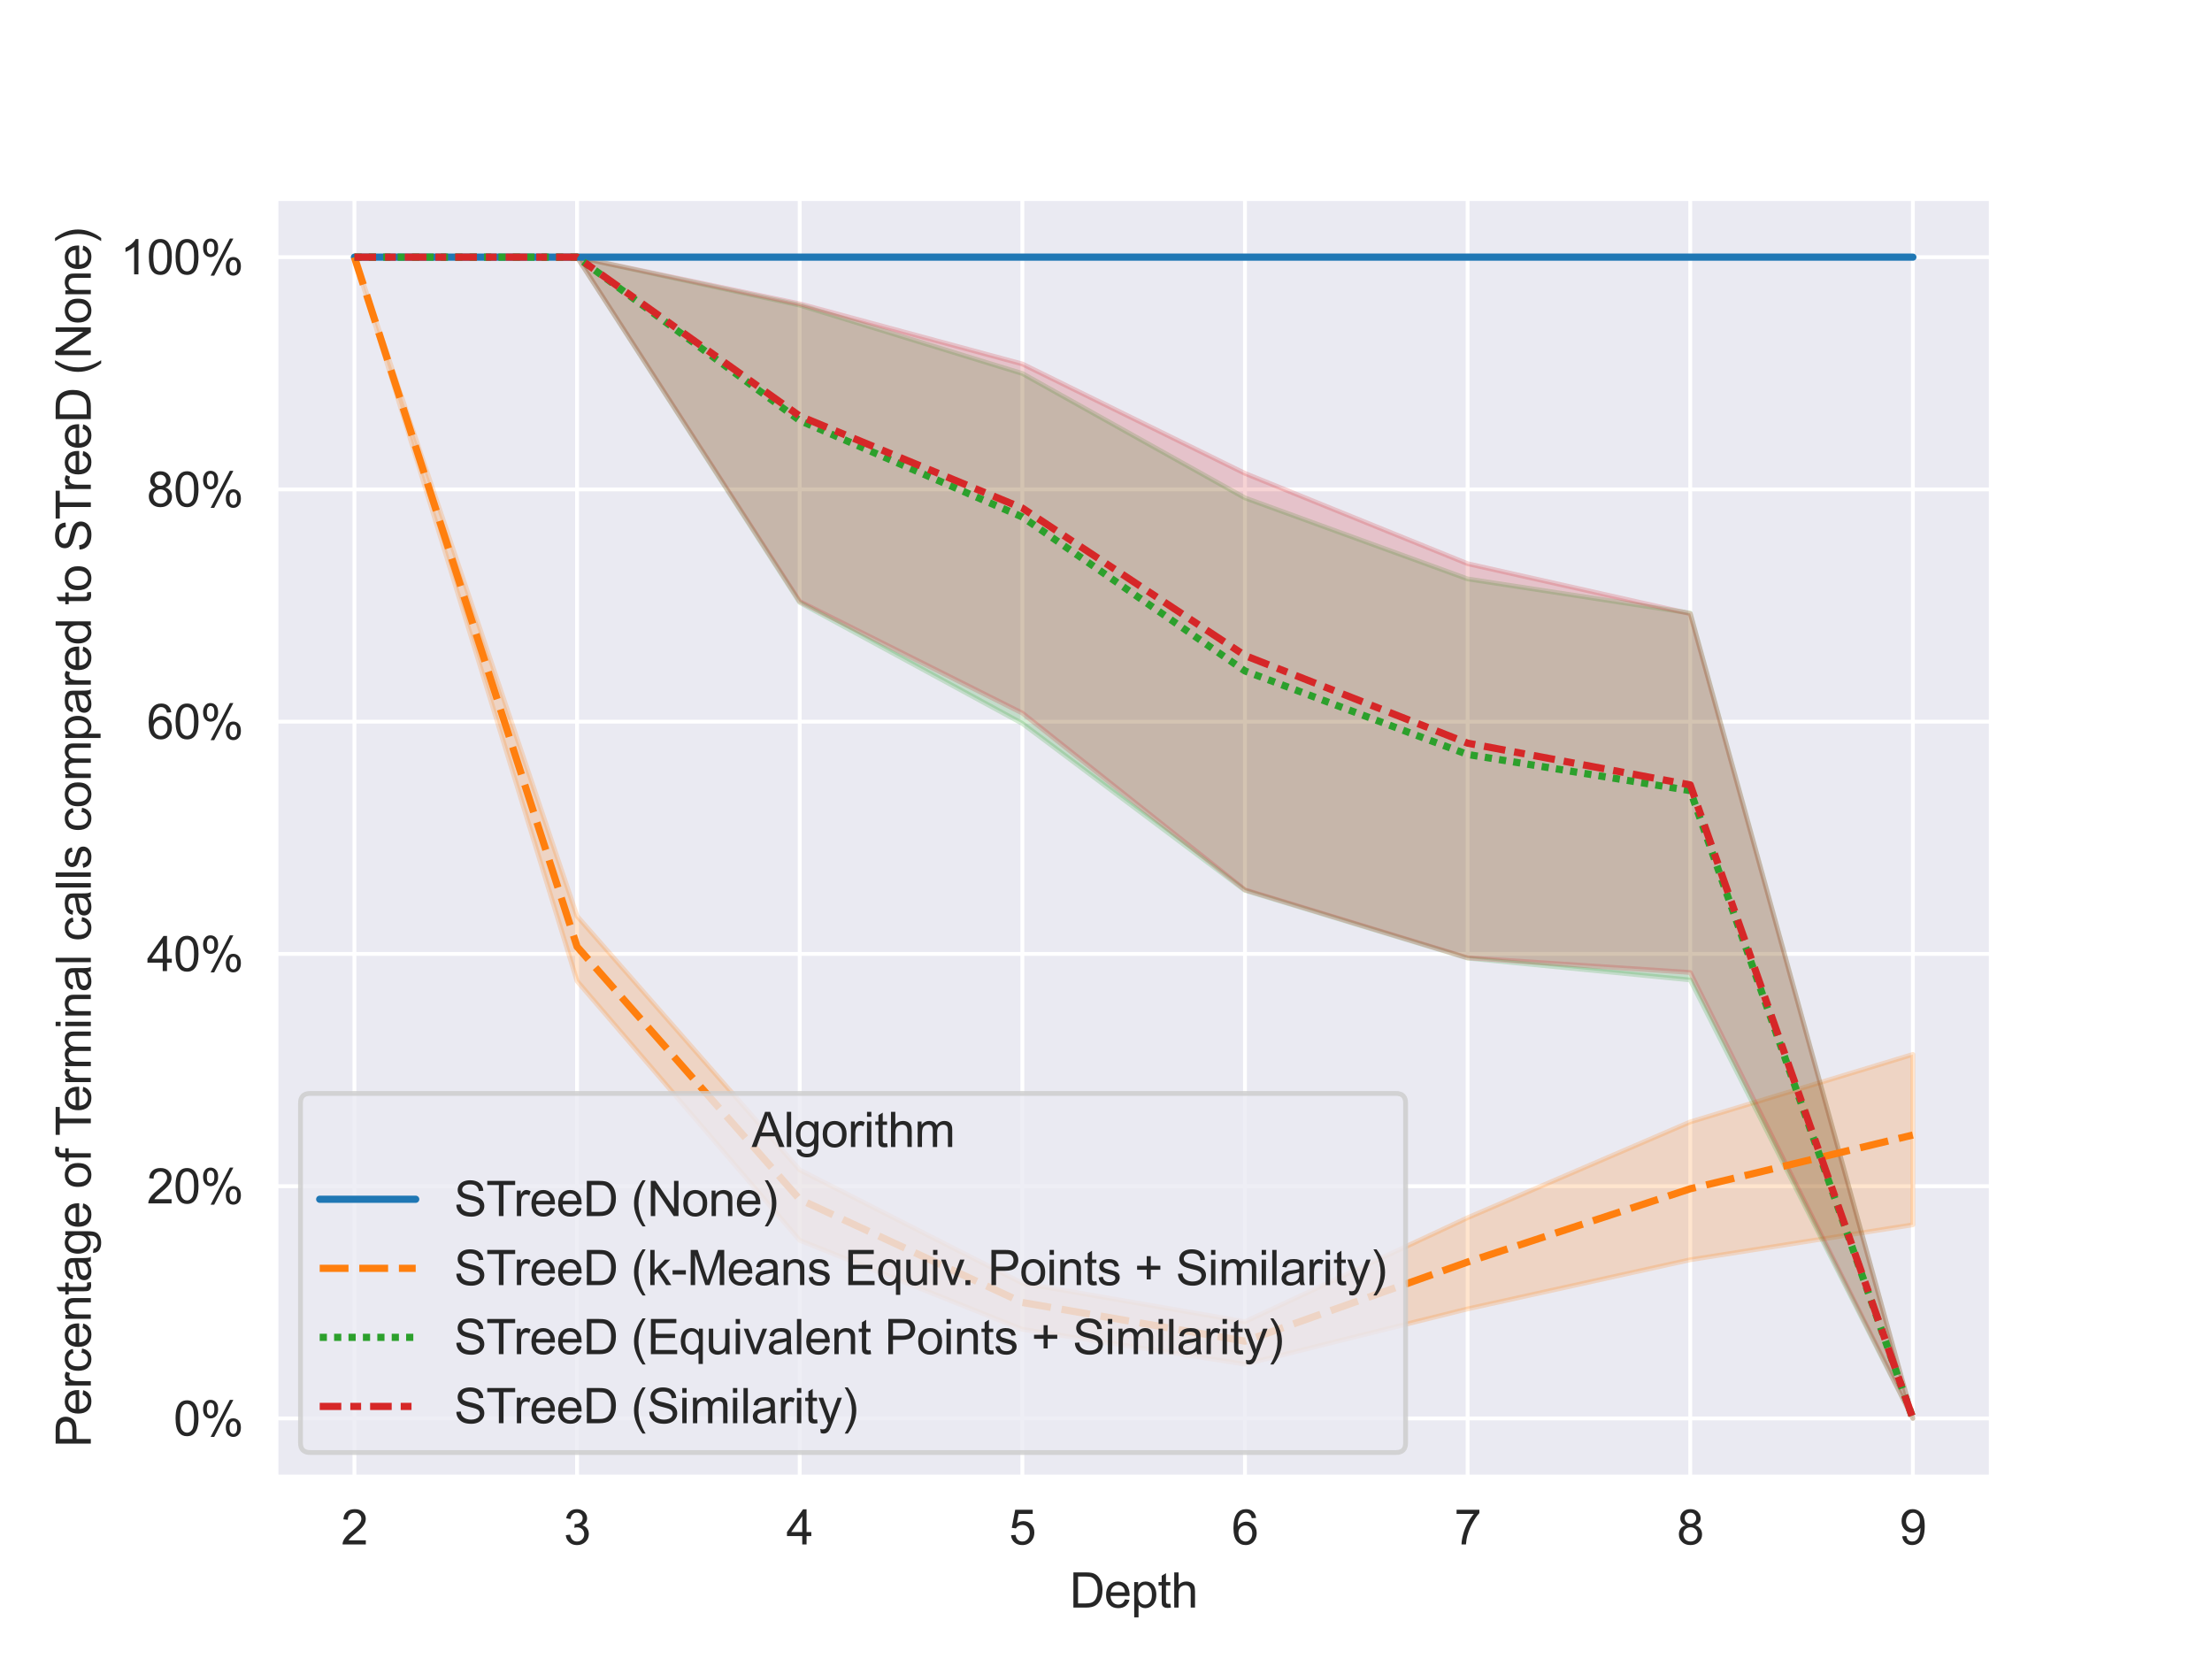 <?xml version="1.0" encoding="utf-8" standalone="no"?>
<!DOCTYPE svg PUBLIC "-//W3C//DTD SVG 1.1//EN"
  "http://www.w3.org/Graphics/SVG/1.1/DTD/svg11.dtd">
<svg xmlns:xlink="http://www.w3.org/1999/xlink" width="460.8pt" height="345.6pt" viewBox="0 0 460.8 345.6" xmlns="http://www.w3.org/2000/svg" version="1.1">
 <defs>
  <style type="text/css">*{stroke-linejoin: round; stroke-linecap: butt}</style>
 </defs>
 <g id="figure_1">
  <g id="patch_1">
   <path d="M 0 345.6 
L 460.8 345.6 
L 460.8 0 
L 0 0 
z
" style="fill: #ffffff"/>
  </g>
  <g id="axes_1">
   <g id="patch_2">
    <path d="M 57.6 307.584 
L 414.72 307.584 
L 414.72 41.472 
L 57.6 41.472 
z
" style="fill: #eaeaf2"/>
   </g>
   <g id="matplotlib.axis_1">
    <g id="xtick_1">
     <g id="line2d_1">
      <path d="M 73.833 307.584 
L 73.833 41.472 
" clip-path="url(#pfb87f4e53e)" style="fill: none; stroke: #ffffff; stroke-width: 0.8; stroke-linecap: round"/>
     </g>
     <g id="text_1">
      <!-- 2 -->
      <g style="fill: #262626" transform="translate(71.052 321.742) scale(0.1 -0.1)">
       <defs>
        <path id="ArialMT-32" d="M 3222 541 
L 3222 0 
L 194 0 
Q 188 203 259 391 
Q 375 700 629 1000 
Q 884 1300 1366 1694 
Q 2113 2306 2375 2664 
Q 2638 3022 2638 3341 
Q 2638 3675 2398 3904 
Q 2159 4134 1775 4134 
Q 1369 4134 1125 3890 
Q 881 3647 878 3216 
L 300 3275 
Q 359 3922 746 4261 
Q 1134 4600 1788 4600 
Q 2447 4600 2831 4234 
Q 3216 3869 3216 3328 
Q 3216 3053 3103 2787 
Q 2991 2522 2730 2228 
Q 2469 1934 1863 1422 
Q 1356 997 1212 845 
Q 1069 694 975 541 
L 3222 541 
z
" transform="scale(0.016)"/>
       </defs>
       <use xlink:href="#ArialMT-32"/>
      </g>
     </g>
    </g>
    <g id="xtick_2">
     <g id="line2d_2">
      <path d="M 120.212 307.584 
L 120.212 41.472 
" clip-path="url(#pfb87f4e53e)" style="fill: none; stroke: #ffffff; stroke-width: 0.8; stroke-linecap: round"/>
     </g>
     <g id="text_2">
      <!-- 3 -->
      <g style="fill: #262626" transform="translate(117.431 321.742) scale(0.1 -0.1)">
       <defs>
        <path id="ArialMT-33" d="M 269 1209 
L 831 1284 
Q 928 806 1161 595 
Q 1394 384 1728 384 
Q 2125 384 2398 659 
Q 2672 934 2672 1341 
Q 2672 1728 2419 1979 
Q 2166 2231 1775 2231 
Q 1616 2231 1378 2169 
L 1441 2663 
Q 1497 2656 1531 2656 
Q 1891 2656 2178 2843 
Q 2466 3031 2466 3422 
Q 2466 3731 2256 3934 
Q 2047 4138 1716 4138 
Q 1388 4138 1169 3931 
Q 950 3725 888 3313 
L 325 3413 
Q 428 3978 793 4289 
Q 1159 4600 1703 4600 
Q 2078 4600 2393 4439 
Q 2709 4278 2876 4000 
Q 3044 3722 3044 3409 
Q 3044 3113 2884 2869 
Q 2725 2625 2413 2481 
Q 2819 2388 3044 2092 
Q 3269 1797 3269 1353 
Q 3269 753 2831 336 
Q 2394 -81 1725 -81 
Q 1122 -81 723 278 
Q 325 638 269 1209 
z
" transform="scale(0.016)"/>
       </defs>
       <use xlink:href="#ArialMT-33"/>
      </g>
     </g>
    </g>
    <g id="xtick_3">
     <g id="line2d_3">
      <path d="M 166.591 307.584 
L 166.591 41.472 
" clip-path="url(#pfb87f4e53e)" style="fill: none; stroke: #ffffff; stroke-width: 0.8; stroke-linecap: round"/>
     </g>
     <g id="text_3">
      <!-- 4 -->
      <g style="fill: #262626" transform="translate(163.811 321.742) scale(0.1 -0.1)">
       <defs>
        <path id="ArialMT-34" d="M 2069 0 
L 2069 1097 
L 81 1097 
L 81 1613 
L 2172 4581 
L 2631 4581 
L 2631 1613 
L 3250 1613 
L 3250 1097 
L 2631 1097 
L 2631 0 
L 2069 0 
z
M 2069 1613 
L 2069 3678 
L 634 1613 
L 2069 1613 
z
" transform="scale(0.016)"/>
       </defs>
       <use xlink:href="#ArialMT-34"/>
      </g>
     </g>
    </g>
    <g id="xtick_4">
     <g id="line2d_4">
      <path d="M 212.97 307.584 
L 212.97 41.472 
" clip-path="url(#pfb87f4e53e)" style="fill: none; stroke: #ffffff; stroke-width: 0.8; stroke-linecap: round"/>
     </g>
     <g id="text_4">
      <!-- 5 -->
      <g style="fill: #262626" transform="translate(210.19 321.742) scale(0.1 -0.1)">
       <defs>
        <path id="ArialMT-35" d="M 266 1200 
L 856 1250 
Q 922 819 1161 601 
Q 1400 384 1738 384 
Q 2144 384 2425 690 
Q 2706 997 2706 1503 
Q 2706 1984 2436 2262 
Q 2166 2541 1728 2541 
Q 1456 2541 1237 2417 
Q 1019 2294 894 2097 
L 366 2166 
L 809 4519 
L 3088 4519 
L 3088 3981 
L 1259 3981 
L 1013 2750 
Q 1425 3038 1878 3038 
Q 2478 3038 2890 2622 
Q 3303 2206 3303 1553 
Q 3303 931 2941 478 
Q 2500 -78 1738 -78 
Q 1113 -78 717 272 
Q 322 622 266 1200 
z
" transform="scale(0.016)"/>
       </defs>
       <use xlink:href="#ArialMT-35"/>
      </g>
     </g>
    </g>
    <g id="xtick_5">
     <g id="line2d_5">
      <path d="M 259.35 307.584 
L 259.35 41.472 
" clip-path="url(#pfb87f4e53e)" style="fill: none; stroke: #ffffff; stroke-width: 0.8; stroke-linecap: round"/>
     </g>
     <g id="text_5">
      <!-- 6 -->
      <g style="fill: #262626" transform="translate(256.569 321.742) scale(0.1 -0.1)">
       <defs>
        <path id="ArialMT-36" d="M 3184 3459 
L 2625 3416 
Q 2550 3747 2413 3897 
Q 2184 4138 1850 4138 
Q 1581 4138 1378 3988 
Q 1113 3794 959 3422 
Q 806 3050 800 2363 
Q 1003 2672 1297 2822 
Q 1591 2972 1913 2972 
Q 2475 2972 2870 2558 
Q 3266 2144 3266 1488 
Q 3266 1056 3080 686 
Q 2894 316 2569 119 
Q 2244 -78 1831 -78 
Q 1128 -78 684 439 
Q 241 956 241 2144 
Q 241 3472 731 4075 
Q 1159 4600 1884 4600 
Q 2425 4600 2770 4297 
Q 3116 3994 3184 3459 
z
M 888 1484 
Q 888 1194 1011 928 
Q 1134 663 1356 523 
Q 1578 384 1822 384 
Q 2178 384 2434 671 
Q 2691 959 2691 1453 
Q 2691 1928 2437 2201 
Q 2184 2475 1800 2475 
Q 1419 2475 1153 2201 
Q 888 1928 888 1484 
z
" transform="scale(0.016)"/>
       </defs>
       <use xlink:href="#ArialMT-36"/>
      </g>
     </g>
    </g>
    <g id="xtick_6">
     <g id="line2d_6">
      <path d="M 305.729 307.584 
L 305.729 41.472 
" clip-path="url(#pfb87f4e53e)" style="fill: none; stroke: #ffffff; stroke-width: 0.8; stroke-linecap: round"/>
     </g>
     <g id="text_6">
      <!-- 7 -->
      <g style="fill: #262626" transform="translate(302.948 321.742) scale(0.1 -0.1)">
       <defs>
        <path id="ArialMT-37" d="M 303 3981 
L 303 4522 
L 3269 4522 
L 3269 4084 
Q 2831 3619 2401 2847 
Q 1972 2075 1738 1259 
Q 1569 684 1522 0 
L 944 0 
Q 953 541 1156 1306 
Q 1359 2072 1739 2783 
Q 2119 3494 2547 3981 
L 303 3981 
z
" transform="scale(0.016)"/>
       </defs>
       <use xlink:href="#ArialMT-37"/>
      </g>
     </g>
    </g>
    <g id="xtick_7">
     <g id="line2d_7">
      <path d="M 352.108 307.584 
L 352.108 41.472 
" clip-path="url(#pfb87f4e53e)" style="fill: none; stroke: #ffffff; stroke-width: 0.8; stroke-linecap: round"/>
     </g>
     <g id="text_7">
      <!-- 8 -->
      <g style="fill: #262626" transform="translate(349.328 321.742) scale(0.1 -0.1)">
       <defs>
        <path id="ArialMT-38" d="M 1131 2484 
Q 781 2613 612 2850 
Q 444 3088 444 3419 
Q 444 3919 803 4259 
Q 1163 4600 1759 4600 
Q 2359 4600 2725 4251 
Q 3091 3903 3091 3403 
Q 3091 3084 2923 2848 
Q 2756 2613 2416 2484 
Q 2838 2347 3058 2040 
Q 3278 1734 3278 1309 
Q 3278 722 2862 322 
Q 2447 -78 1769 -78 
Q 1091 -78 675 323 
Q 259 725 259 1325 
Q 259 1772 486 2073 
Q 713 2375 1131 2484 
z
M 1019 3438 
Q 1019 3113 1228 2906 
Q 1438 2700 1772 2700 
Q 2097 2700 2305 2904 
Q 2513 3109 2513 3406 
Q 2513 3716 2298 3927 
Q 2084 4138 1766 4138 
Q 1444 4138 1231 3931 
Q 1019 3725 1019 3438 
z
M 838 1322 
Q 838 1081 952 856 
Q 1066 631 1291 507 
Q 1516 384 1775 384 
Q 2178 384 2440 643 
Q 2703 903 2703 1303 
Q 2703 1709 2433 1975 
Q 2163 2241 1756 2241 
Q 1359 2241 1098 1978 
Q 838 1716 838 1322 
z
" transform="scale(0.016)"/>
       </defs>
       <use xlink:href="#ArialMT-38"/>
      </g>
     </g>
    </g>
    <g id="xtick_8">
     <g id="line2d_8">
      <path d="M 398.487 307.584 
L 398.487 41.472 
" clip-path="url(#pfb87f4e53e)" style="fill: none; stroke: #ffffff; stroke-width: 0.8; stroke-linecap: round"/>
     </g>
     <g id="text_8">
      <!-- 9 -->
      <g style="fill: #262626" transform="translate(395.707 321.742) scale(0.1 -0.1)">
       <defs>
        <path id="ArialMT-39" d="M 350 1059 
L 891 1109 
Q 959 728 1153 556 
Q 1347 384 1650 384 
Q 1909 384 2104 503 
Q 2300 622 2425 820 
Q 2550 1019 2634 1356 
Q 2719 1694 2719 2044 
Q 2719 2081 2716 2156 
Q 2547 1888 2255 1720 
Q 1963 1553 1622 1553 
Q 1053 1553 659 1965 
Q 266 2378 266 3053 
Q 266 3750 677 4175 
Q 1088 4600 1706 4600 
Q 2153 4600 2523 4359 
Q 2894 4119 3086 3673 
Q 3278 3228 3278 2384 
Q 3278 1506 3087 986 
Q 2897 466 2520 194 
Q 2144 -78 1638 -78 
Q 1100 -78 759 220 
Q 419 519 350 1059 
z
M 2653 3081 
Q 2653 3566 2395 3850 
Q 2138 4134 1775 4134 
Q 1400 4134 1122 3828 
Q 844 3522 844 3034 
Q 844 2597 1108 2323 
Q 1372 2050 1759 2050 
Q 2150 2050 2401 2323 
Q 2653 2597 2653 3081 
z
" transform="scale(0.016)"/>
       </defs>
       <use xlink:href="#ArialMT-39"/>
      </g>
     </g>
    </g>
    <g id="text_9">
     <!-- Depth -->
     <g style="fill: #262626" transform="translate(222.819 334.887) scale(0.1 -0.1)">
      <defs>
       <path id="ArialMT-44" d="M 494 0 
L 494 4581 
L 2072 4581 
Q 2606 4581 2888 4516 
Q 3281 4425 3559 4188 
Q 3922 3881 4101 3404 
Q 4281 2928 4281 2316 
Q 4281 1794 4159 1391 
Q 4038 988 3847 723 
Q 3656 459 3429 307 
Q 3203 156 2883 78 
Q 2563 0 2147 0 
L 494 0 
z
M 1100 541 
L 2078 541 
Q 2531 541 2789 625 
Q 3047 709 3200 863 
Q 3416 1078 3536 1442 
Q 3656 1806 3656 2325 
Q 3656 3044 3420 3430 
Q 3184 3816 2847 3947 
Q 2603 4041 2063 4041 
L 1100 4041 
L 1100 541 
z
" transform="scale(0.016)"/>
       <path id="ArialMT-65" d="M 2694 1069 
L 3275 997 
Q 3138 488 2766 206 
Q 2394 -75 1816 -75 
Q 1088 -75 661 373 
Q 234 822 234 1631 
Q 234 2469 665 2931 
Q 1097 3394 1784 3394 
Q 2450 3394 2872 2941 
Q 3294 2488 3294 1666 
Q 3294 1616 3291 1516 
L 816 1516 
Q 847 969 1125 678 
Q 1403 388 1819 388 
Q 2128 388 2347 550 
Q 2566 713 2694 1069 
z
M 847 1978 
L 2700 1978 
Q 2663 2397 2488 2606 
Q 2219 2931 1791 2931 
Q 1403 2931 1139 2672 
Q 875 2413 847 1978 
z
" transform="scale(0.016)"/>
       <path id="ArialMT-70" d="M 422 -1272 
L 422 3319 
L 934 3319 
L 934 2888 
Q 1116 3141 1344 3267 
Q 1572 3394 1897 3394 
Q 2322 3394 2647 3175 
Q 2972 2956 3137 2557 
Q 3303 2159 3303 1684 
Q 3303 1175 3120 767 
Q 2938 359 2589 142 
Q 2241 -75 1856 -75 
Q 1575 -75 1351 44 
Q 1128 163 984 344 
L 984 -1272 
L 422 -1272 
z
M 931 1641 
Q 931 1000 1190 694 
Q 1450 388 1819 388 
Q 2194 388 2461 705 
Q 2728 1022 2728 1688 
Q 2728 2322 2467 2637 
Q 2206 2953 1844 2953 
Q 1484 2953 1207 2617 
Q 931 2281 931 1641 
z
" transform="scale(0.016)"/>
       <path id="ArialMT-74" d="M 1650 503 
L 1731 6 
Q 1494 -44 1306 -44 
Q 1000 -44 831 53 
Q 663 150 594 308 
Q 525 466 525 972 
L 525 2881 
L 113 2881 
L 113 3319 
L 525 3319 
L 525 4141 
L 1084 4478 
L 1084 3319 
L 1650 3319 
L 1650 2881 
L 1084 2881 
L 1084 941 
Q 1084 700 1114 631 
Q 1144 563 1211 522 
Q 1278 481 1403 481 
Q 1497 481 1650 503 
z
" transform="scale(0.016)"/>
       <path id="ArialMT-68" d="M 422 0 
L 422 4581 
L 984 4581 
L 984 2938 
Q 1378 3394 1978 3394 
Q 2347 3394 2619 3248 
Q 2891 3103 3008 2847 
Q 3125 2591 3125 2103 
L 3125 0 
L 2563 0 
L 2563 2103 
Q 2563 2525 2380 2717 
Q 2197 2909 1863 2909 
Q 1613 2909 1392 2779 
Q 1172 2650 1078 2428 
Q 984 2206 984 1816 
L 984 0 
L 422 0 
z
" transform="scale(0.016)"/>
      </defs>
      <use xlink:href="#ArialMT-44"/>
      <use xlink:href="#ArialMT-65" x="72.217"/>
      <use xlink:href="#ArialMT-70" x="127.832"/>
      <use xlink:href="#ArialMT-74" x="183.447"/>
      <use xlink:href="#ArialMT-68" x="211.23"/>
     </g>
    </g>
   </g>
   <g id="matplotlib.axis_2">
    <g id="ytick_1">
     <g id="line2d_9">
      <path d="M 57.6 295.488 
L 414.72 295.488 
" clip-path="url(#pfb87f4e53e)" style="fill: none; stroke: #ffffff; stroke-width: 0.8; stroke-linecap: round"/>
     </g>
     <g id="text_10">
      <!-- 0% -->
      <g style="fill: #262626" transform="translate(36.147 299.067) scale(0.1 -0.1)">
       <defs>
        <path id="ArialMT-30" d="M 266 2259 
Q 266 3072 433 3567 
Q 600 4063 929 4331 
Q 1259 4600 1759 4600 
Q 2128 4600 2406 4451 
Q 2684 4303 2865 4023 
Q 3047 3744 3150 3342 
Q 3253 2941 3253 2259 
Q 3253 1453 3087 958 
Q 2922 463 2592 192 
Q 2263 -78 1759 -78 
Q 1097 -78 719 397 
Q 266 969 266 2259 
z
M 844 2259 
Q 844 1131 1108 757 
Q 1372 384 1759 384 
Q 2147 384 2411 759 
Q 2675 1134 2675 2259 
Q 2675 3391 2411 3762 
Q 2147 4134 1753 4134 
Q 1366 4134 1134 3806 
Q 844 3388 844 2259 
z
" transform="scale(0.016)"/>
        <path id="ArialMT-25" d="M 372 3481 
Q 372 3972 619 4315 
Q 866 4659 1334 4659 
Q 1766 4659 2048 4351 
Q 2331 4044 2331 3447 
Q 2331 2866 2045 2552 
Q 1759 2238 1341 2238 
Q 925 2238 648 2547 
Q 372 2856 372 3481 
z
M 1350 4272 
Q 1141 4272 1002 4090 
Q 863 3909 863 3425 
Q 863 2984 1003 2804 
Q 1144 2625 1350 2625 
Q 1563 2625 1702 2806 
Q 1841 2988 1841 3469 
Q 1841 3913 1700 4092 
Q 1559 4272 1350 4272 
z
M 1353 -169 
L 3859 4659 
L 4316 4659 
L 1819 -169 
L 1353 -169 
z
M 3334 1075 
Q 3334 1569 3581 1911 
Q 3828 2253 4300 2253 
Q 4731 2253 5014 1945 
Q 5297 1638 5297 1041 
Q 5297 459 5011 145 
Q 4725 -169 4303 -169 
Q 3888 -169 3611 142 
Q 3334 453 3334 1075 
z
M 4316 1866 
Q 4103 1866 3964 1684 
Q 3825 1503 3825 1019 
Q 3825 581 3965 400 
Q 4106 219 4313 219 
Q 4528 219 4667 400 
Q 4806 581 4806 1063 
Q 4806 1506 4665 1686 
Q 4525 1866 4316 1866 
z
" transform="scale(0.016)"/>
       </defs>
       <use xlink:href="#ArialMT-30"/>
       <use xlink:href="#ArialMT-25" x="55.615"/>
      </g>
     </g>
    </g>
    <g id="ytick_2">
     <g id="line2d_10">
      <path d="M 57.6 247.104 
L 414.72 247.104 
" clip-path="url(#pfb87f4e53e)" style="fill: none; stroke: #ffffff; stroke-width: 0.8; stroke-linecap: round"/>
     </g>
     <g id="text_11">
      <!-- 20% -->
      <g style="fill: #262626" transform="translate(30.586 250.683) scale(0.1 -0.1)">
       <use xlink:href="#ArialMT-32"/>
       <use xlink:href="#ArialMT-30" x="55.615"/>
       <use xlink:href="#ArialMT-25" x="111.23"/>
      </g>
     </g>
    </g>
    <g id="ytick_3">
     <g id="line2d_11">
      <path d="M 57.6 198.72 
L 414.72 198.72 
" clip-path="url(#pfb87f4e53e)" style="fill: none; stroke: #ffffff; stroke-width: 0.8; stroke-linecap: round"/>
     </g>
     <g id="text_12">
      <!-- 40% -->
      <g style="fill: #262626" transform="translate(30.586 202.299) scale(0.1 -0.1)">
       <use xlink:href="#ArialMT-34"/>
       <use xlink:href="#ArialMT-30" x="55.615"/>
       <use xlink:href="#ArialMT-25" x="111.23"/>
      </g>
     </g>
    </g>
    <g id="ytick_4">
     <g id="line2d_12">
      <path d="M 57.6 150.336 
L 414.72 150.336 
" clip-path="url(#pfb87f4e53e)" style="fill: none; stroke: #ffffff; stroke-width: 0.8; stroke-linecap: round"/>
     </g>
     <g id="text_13">
      <!-- 60% -->
      <g style="fill: #262626" transform="translate(30.586 153.915) scale(0.1 -0.1)">
       <use xlink:href="#ArialMT-36"/>
       <use xlink:href="#ArialMT-30" x="55.615"/>
       <use xlink:href="#ArialMT-25" x="111.23"/>
      </g>
     </g>
    </g>
    <g id="ytick_5">
     <g id="line2d_13">
      <path d="M 57.6 101.952 
L 414.72 101.952 
" clip-path="url(#pfb87f4e53e)" style="fill: none; stroke: #ffffff; stroke-width: 0.8; stroke-linecap: round"/>
     </g>
     <g id="text_14">
      <!-- 80% -->
      <g style="fill: #262626" transform="translate(30.586 105.531) scale(0.1 -0.1)">
       <use xlink:href="#ArialMT-38"/>
       <use xlink:href="#ArialMT-30" x="55.615"/>
       <use xlink:href="#ArialMT-25" x="111.23"/>
      </g>
     </g>
    </g>
    <g id="ytick_6">
     <g id="line2d_14">
      <path d="M 57.6 53.568 
L 414.72 53.568 
" clip-path="url(#pfb87f4e53e)" style="fill: none; stroke: #ffffff; stroke-width: 0.8; stroke-linecap: round"/>
     </g>
     <g id="text_15">
      <!-- 100% -->
      <g style="fill: #262626" transform="translate(25.025 57.147) scale(0.1 -0.1)">
       <defs>
        <path id="ArialMT-31" d="M 2384 0 
L 1822 0 
L 1822 3584 
Q 1619 3391 1289 3197 
Q 959 3003 697 2906 
L 697 3450 
Q 1169 3672 1522 3987 
Q 1875 4303 2022 4600 
L 2384 4600 
L 2384 0 
z
" transform="scale(0.016)"/>
       </defs>
       <use xlink:href="#ArialMT-31"/>
       <use xlink:href="#ArialMT-30" x="55.615"/>
       <use xlink:href="#ArialMT-30" x="111.23"/>
       <use xlink:href="#ArialMT-25" x="166.846"/>
      </g>
     </g>
    </g>
    <g id="text_16">
     <!-- Percentage of Terminal calls compared to STreeD (None) -->
     <g style="fill: #262626" transform="translate(18.92 301.52) rotate(-90) scale(0.1 -0.1)">
      <defs>
       <path id="ArialMT-50" d="M 494 0 
L 494 4581 
L 2222 4581 
Q 2678 4581 2919 4538 
Q 3256 4481 3484 4323 
Q 3713 4166 3852 3881 
Q 3991 3597 3991 3256 
Q 3991 2672 3619 2267 
Q 3247 1863 2275 1863 
L 1100 1863 
L 1100 0 
L 494 0 
z
M 1100 2403 
L 2284 2403 
Q 2872 2403 3119 2622 
Q 3366 2841 3366 3238 
Q 3366 3525 3220 3729 
Q 3075 3934 2838 4000 
Q 2684 4041 2272 4041 
L 1100 4041 
L 1100 2403 
z
" transform="scale(0.016)"/>
       <path id="ArialMT-72" d="M 416 0 
L 416 3319 
L 922 3319 
L 922 2816 
Q 1116 3169 1280 3281 
Q 1444 3394 1641 3394 
Q 1925 3394 2219 3213 
L 2025 2691 
Q 1819 2813 1613 2813 
Q 1428 2813 1281 2702 
Q 1134 2591 1072 2394 
Q 978 2094 978 1738 
L 978 0 
L 416 0 
z
" transform="scale(0.016)"/>
       <path id="ArialMT-63" d="M 2588 1216 
L 3141 1144 
Q 3050 572 2676 248 
Q 2303 -75 1759 -75 
Q 1078 -75 664 370 
Q 250 816 250 1647 
Q 250 2184 428 2587 
Q 606 2991 970 3192 
Q 1334 3394 1763 3394 
Q 2303 3394 2647 3120 
Q 2991 2847 3088 2344 
L 2541 2259 
Q 2463 2594 2264 2762 
Q 2066 2931 1784 2931 
Q 1359 2931 1093 2626 
Q 828 2322 828 1663 
Q 828 994 1084 691 
Q 1341 388 1753 388 
Q 2084 388 2306 591 
Q 2528 794 2588 1216 
z
" transform="scale(0.016)"/>
       <path id="ArialMT-6e" d="M 422 0 
L 422 3319 
L 928 3319 
L 928 2847 
Q 1294 3394 1984 3394 
Q 2284 3394 2536 3286 
Q 2788 3178 2913 3003 
Q 3038 2828 3088 2588 
Q 3119 2431 3119 2041 
L 3119 0 
L 2556 0 
L 2556 2019 
Q 2556 2363 2490 2533 
Q 2425 2703 2258 2804 
Q 2091 2906 1866 2906 
Q 1506 2906 1245 2678 
Q 984 2450 984 1813 
L 984 0 
L 422 0 
z
" transform="scale(0.016)"/>
       <path id="ArialMT-61" d="M 2588 409 
Q 2275 144 1986 34 
Q 1697 -75 1366 -75 
Q 819 -75 525 192 
Q 231 459 231 875 
Q 231 1119 342 1320 
Q 453 1522 633 1644 
Q 813 1766 1038 1828 
Q 1203 1872 1538 1913 
Q 2219 1994 2541 2106 
Q 2544 2222 2544 2253 
Q 2544 2597 2384 2738 
Q 2169 2928 1744 2928 
Q 1347 2928 1158 2789 
Q 969 2650 878 2297 
L 328 2372 
Q 403 2725 575 2942 
Q 747 3159 1072 3276 
Q 1397 3394 1825 3394 
Q 2250 3394 2515 3294 
Q 2781 3194 2906 3042 
Q 3031 2891 3081 2659 
Q 3109 2516 3109 2141 
L 3109 1391 
Q 3109 606 3145 398 
Q 3181 191 3288 0 
L 2700 0 
Q 2613 175 2588 409 
z
M 2541 1666 
Q 2234 1541 1622 1453 
Q 1275 1403 1131 1340 
Q 988 1278 909 1158 
Q 831 1038 831 891 
Q 831 666 1001 516 
Q 1172 366 1500 366 
Q 1825 366 2078 508 
Q 2331 650 2450 897 
Q 2541 1088 2541 1459 
L 2541 1666 
z
" transform="scale(0.016)"/>
       <path id="ArialMT-67" d="M 319 -275 
L 866 -356 
Q 900 -609 1056 -725 
Q 1266 -881 1628 -881 
Q 2019 -881 2231 -725 
Q 2444 -569 2519 -288 
Q 2563 -116 2559 434 
Q 2191 0 1641 0 
Q 956 0 581 494 
Q 206 988 206 1678 
Q 206 2153 378 2554 
Q 550 2956 876 3175 
Q 1203 3394 1644 3394 
Q 2231 3394 2613 2919 
L 2613 3319 
L 3131 3319 
L 3131 450 
Q 3131 -325 2973 -648 
Q 2816 -972 2473 -1159 
Q 2131 -1347 1631 -1347 
Q 1038 -1347 672 -1080 
Q 306 -813 319 -275 
z
M 784 1719 
Q 784 1066 1043 766 
Q 1303 466 1694 466 
Q 2081 466 2343 764 
Q 2606 1063 2606 1700 
Q 2606 2309 2336 2618 
Q 2066 2928 1684 2928 
Q 1309 2928 1046 2623 
Q 784 2319 784 1719 
z
" transform="scale(0.016)"/>
       <path id="ArialMT-20" transform="scale(0.016)"/>
       <path id="ArialMT-6f" d="M 213 1659 
Q 213 2581 725 3025 
Q 1153 3394 1769 3394 
Q 2453 3394 2887 2945 
Q 3322 2497 3322 1706 
Q 3322 1066 3130 698 
Q 2938 331 2570 128 
Q 2203 -75 1769 -75 
Q 1072 -75 642 372 
Q 213 819 213 1659 
z
M 791 1659 
Q 791 1022 1069 705 
Q 1347 388 1769 388 
Q 2188 388 2466 706 
Q 2744 1025 2744 1678 
Q 2744 2294 2464 2611 
Q 2184 2928 1769 2928 
Q 1347 2928 1069 2612 
Q 791 2297 791 1659 
z
" transform="scale(0.016)"/>
       <path id="ArialMT-66" d="M 556 0 
L 556 2881 
L 59 2881 
L 59 3319 
L 556 3319 
L 556 3672 
Q 556 4006 616 4169 
Q 697 4388 901 4523 
Q 1106 4659 1475 4659 
Q 1713 4659 2000 4603 
L 1916 4113 
Q 1741 4144 1584 4144 
Q 1328 4144 1222 4034 
Q 1116 3925 1116 3625 
L 1116 3319 
L 1763 3319 
L 1763 2881 
L 1116 2881 
L 1116 0 
L 556 0 
z
" transform="scale(0.016)"/>
       <path id="ArialMT-54" d="M 1659 0 
L 1659 4041 
L 150 4041 
L 150 4581 
L 3781 4581 
L 3781 4041 
L 2266 4041 
L 2266 0 
L 1659 0 
z
" transform="scale(0.016)"/>
       <path id="ArialMT-6d" d="M 422 0 
L 422 3319 
L 925 3319 
L 925 2853 
Q 1081 3097 1340 3245 
Q 1600 3394 1931 3394 
Q 2300 3394 2536 3241 
Q 2772 3088 2869 2813 
Q 3263 3394 3894 3394 
Q 4388 3394 4653 3120 
Q 4919 2847 4919 2278 
L 4919 0 
L 4359 0 
L 4359 2091 
Q 4359 2428 4304 2576 
Q 4250 2725 4106 2815 
Q 3963 2906 3769 2906 
Q 3419 2906 3187 2673 
Q 2956 2441 2956 1928 
L 2956 0 
L 2394 0 
L 2394 2156 
Q 2394 2531 2256 2718 
Q 2119 2906 1806 2906 
Q 1569 2906 1367 2781 
Q 1166 2656 1075 2415 
Q 984 2175 984 1722 
L 984 0 
L 422 0 
z
" transform="scale(0.016)"/>
       <path id="ArialMT-69" d="M 425 3934 
L 425 4581 
L 988 4581 
L 988 3934 
L 425 3934 
z
M 425 0 
L 425 3319 
L 988 3319 
L 988 0 
L 425 0 
z
" transform="scale(0.016)"/>
       <path id="ArialMT-6c" d="M 409 0 
L 409 4581 
L 972 4581 
L 972 0 
L 409 0 
z
" transform="scale(0.016)"/>
       <path id="ArialMT-73" d="M 197 991 
L 753 1078 
Q 800 744 1014 566 
Q 1228 388 1613 388 
Q 2000 388 2187 545 
Q 2375 703 2375 916 
Q 2375 1106 2209 1216 
Q 2094 1291 1634 1406 
Q 1016 1563 777 1677 
Q 538 1791 414 1992 
Q 291 2194 291 2438 
Q 291 2659 392 2848 
Q 494 3038 669 3163 
Q 800 3259 1026 3326 
Q 1253 3394 1513 3394 
Q 1903 3394 2198 3281 
Q 2494 3169 2634 2976 
Q 2775 2784 2828 2463 
L 2278 2388 
Q 2241 2644 2061 2787 
Q 1881 2931 1553 2931 
Q 1166 2931 1000 2803 
Q 834 2675 834 2503 
Q 834 2394 903 2306 
Q 972 2216 1119 2156 
Q 1203 2125 1616 2013 
Q 2213 1853 2448 1751 
Q 2684 1650 2818 1456 
Q 2953 1263 2953 975 
Q 2953 694 2789 445 
Q 2625 197 2315 61 
Q 2006 -75 1616 -75 
Q 969 -75 630 194 
Q 291 463 197 991 
z
" transform="scale(0.016)"/>
       <path id="ArialMT-64" d="M 2575 0 
L 2575 419 
Q 2259 -75 1647 -75 
Q 1250 -75 917 144 
Q 584 363 401 755 
Q 219 1147 219 1656 
Q 219 2153 384 2558 
Q 550 2963 881 3178 
Q 1213 3394 1622 3394 
Q 1922 3394 2156 3267 
Q 2391 3141 2538 2938 
L 2538 4581 
L 3097 4581 
L 3097 0 
L 2575 0 
z
M 797 1656 
Q 797 1019 1065 703 
Q 1334 388 1700 388 
Q 2069 388 2326 689 
Q 2584 991 2584 1609 
Q 2584 2291 2321 2609 
Q 2059 2928 1675 2928 
Q 1300 2928 1048 2622 
Q 797 2316 797 1656 
z
" transform="scale(0.016)"/>
       <path id="ArialMT-53" d="M 288 1472 
L 859 1522 
Q 900 1178 1048 958 
Q 1197 738 1509 602 
Q 1822 466 2213 466 
Q 2559 466 2825 569 
Q 3091 672 3220 851 
Q 3350 1031 3350 1244 
Q 3350 1459 3225 1620 
Q 3100 1781 2813 1891 
Q 2628 1963 1997 2114 
Q 1366 2266 1113 2400 
Q 784 2572 623 2826 
Q 463 3081 463 3397 
Q 463 3744 659 4045 
Q 856 4347 1234 4503 
Q 1613 4659 2075 4659 
Q 2584 4659 2973 4495 
Q 3363 4331 3572 4012 
Q 3781 3694 3797 3291 
L 3216 3247 
Q 3169 3681 2898 3903 
Q 2628 4125 2100 4125 
Q 1550 4125 1298 3923 
Q 1047 3722 1047 3438 
Q 1047 3191 1225 3031 
Q 1400 2872 2139 2705 
Q 2878 2538 3153 2413 
Q 3553 2228 3743 1945 
Q 3934 1663 3934 1294 
Q 3934 928 3725 604 
Q 3516 281 3123 101 
Q 2731 -78 2241 -78 
Q 1619 -78 1198 103 
Q 778 284 539 648 
Q 300 1013 288 1472 
z
" transform="scale(0.016)"/>
       <path id="ArialMT-28" d="M 1497 -1347 
Q 1031 -759 709 28 
Q 388 816 388 1659 
Q 388 2403 628 3084 
Q 909 3875 1497 4659 
L 1900 4659 
Q 1522 4009 1400 3731 
Q 1209 3300 1100 2831 
Q 966 2247 966 1656 
Q 966 153 1900 -1347 
L 1497 -1347 
z
" transform="scale(0.016)"/>
       <path id="ArialMT-4e" d="M 488 0 
L 488 4581 
L 1109 4581 
L 3516 984 
L 3516 4581 
L 4097 4581 
L 4097 0 
L 3475 0 
L 1069 3600 
L 1069 0 
L 488 0 
z
" transform="scale(0.016)"/>
       <path id="ArialMT-29" d="M 791 -1347 
L 388 -1347 
Q 1322 153 1322 1656 
Q 1322 2244 1188 2822 
Q 1081 3291 891 3722 
Q 769 4003 388 4659 
L 791 4659 
Q 1378 3875 1659 3084 
Q 1900 2403 1900 1659 
Q 1900 816 1576 28 
Q 1253 -759 791 -1347 
z
" transform="scale(0.016)"/>
      </defs>
      <use xlink:href="#ArialMT-50"/>
      <use xlink:href="#ArialMT-65" x="66.699"/>
      <use xlink:href="#ArialMT-72" x="122.314"/>
      <use xlink:href="#ArialMT-63" x="155.615"/>
      <use xlink:href="#ArialMT-65" x="205.615"/>
      <use xlink:href="#ArialMT-6e" x="261.23"/>
      <use xlink:href="#ArialMT-74" x="316.846"/>
      <use xlink:href="#ArialMT-61" x="344.629"/>
      <use xlink:href="#ArialMT-67" x="400.244"/>
      <use xlink:href="#ArialMT-65" x="455.859"/>
      <use xlink:href="#ArialMT-20" x="511.475"/>
      <use xlink:href="#ArialMT-6f" x="539.258"/>
      <use xlink:href="#ArialMT-66" x="594.873"/>
      <use xlink:href="#ArialMT-20" x="622.656"/>
      <use xlink:href="#ArialMT-54" x="648.689"/>
      <use xlink:href="#ArialMT-65" x="698.648"/>
      <use xlink:href="#ArialMT-72" x="754.264"/>
      <use xlink:href="#ArialMT-6d" x="787.564"/>
      <use xlink:href="#ArialMT-69" x="870.865"/>
      <use xlink:href="#ArialMT-6e" x="893.082"/>
      <use xlink:href="#ArialMT-61" x="948.697"/>
      <use xlink:href="#ArialMT-6c" x="1004.312"/>
      <use xlink:href="#ArialMT-20" x="1026.529"/>
      <use xlink:href="#ArialMT-63" x="1054.312"/>
      <use xlink:href="#ArialMT-61" x="1104.312"/>
      <use xlink:href="#ArialMT-6c" x="1159.928"/>
      <use xlink:href="#ArialMT-6c" x="1182.145"/>
      <use xlink:href="#ArialMT-73" x="1204.361"/>
      <use xlink:href="#ArialMT-20" x="1254.361"/>
      <use xlink:href="#ArialMT-63" x="1282.145"/>
      <use xlink:href="#ArialMT-6f" x="1332.145"/>
      <use xlink:href="#ArialMT-6d" x="1387.76"/>
      <use xlink:href="#ArialMT-70" x="1471.061"/>
      <use xlink:href="#ArialMT-61" x="1526.676"/>
      <use xlink:href="#ArialMT-72" x="1582.291"/>
      <use xlink:href="#ArialMT-65" x="1615.592"/>
      <use xlink:href="#ArialMT-64" x="1671.207"/>
      <use xlink:href="#ArialMT-20" x="1726.822"/>
      <use xlink:href="#ArialMT-74" x="1754.605"/>
      <use xlink:href="#ArialMT-6f" x="1782.389"/>
      <use xlink:href="#ArialMT-20" x="1838.004"/>
      <use xlink:href="#ArialMT-53" x="1865.787"/>
      <use xlink:href="#ArialMT-54" x="1932.486"/>
      <use xlink:href="#ArialMT-72" x="1989.82"/>
      <use xlink:href="#ArialMT-65" x="2023.121"/>
      <use xlink:href="#ArialMT-65" x="2078.736"/>
      <use xlink:href="#ArialMT-44" x="2134.352"/>
      <use xlink:href="#ArialMT-20" x="2206.568"/>
      <use xlink:href="#ArialMT-28" x="2234.352"/>
      <use xlink:href="#ArialMT-4e" x="2267.652"/>
      <use xlink:href="#ArialMT-6f" x="2339.869"/>
      <use xlink:href="#ArialMT-6e" x="2395.484"/>
      <use xlink:href="#ArialMT-65" x="2451.1"/>
      <use xlink:href="#ArialMT-29" x="2506.715"/>
     </g>
    </g>
   </g>
   <g id="PolyCollection_1">
    <defs>
     <path id="m11e2ba0c46" d="M 73.833 -292.032 
L 73.833 -292.032 
L 120.212 -292.032 
L 166.591 -292.032 
L 212.97 -292.032 
L 259.35 -292.032 
L 305.729 -292.032 
L 352.108 -292.032 
L 398.487 -292.032 
L 398.487 -292.032 
L 398.487 -292.032 
L 352.108 -292.032 
L 305.729 -292.032 
L 259.35 -292.032 
L 212.97 -292.032 
L 166.591 -292.032 
L 120.212 -292.032 
L 73.833 -292.032 
z
" style="stroke: #1f77b4; stroke-opacity: 0.2"/>
    </defs>
    <g clip-path="url(#pfb87f4e53e)">
     <use xlink:href="#m11e2ba0c46" x="0" y="345.6" style="fill: #1f77b4; fill-opacity: 0.2; stroke: #1f77b4; stroke-opacity: 0.2"/>
    </g>
   </g>
   <g id="PolyCollection_2">
    <defs>
     <path id="m29546d22af" d="M 73.833 -292.032 
L 73.833 -292.032 
L 120.212 -141.23 
L 166.591 -87.217 
L 212.97 -68.678 
L 259.35 -61.41 
L 305.729 -72.933 
L 352.108 -83.169 
L 398.487 -90.458 
L 398.487 -125.949 
L 398.487 -125.949 
L 352.108 -111.888 
L 305.729 -91.923 
L 259.35 -70.27 
L 212.97 -78.293 
L 166.591 -101.877 
L 120.212 -154.758 
L 73.833 -292.032 
z
" style="stroke: #ff7f0e; stroke-opacity: 0.2"/>
    </defs>
    <g clip-path="url(#pfb87f4e53e)">
     <use xlink:href="#m29546d22af" x="0" y="345.6" style="fill: #ff7f0e; fill-opacity: 0.2; stroke: #ff7f0e; stroke-opacity: 0.2"/>
    </g>
   </g>
   <g id="PolyCollection_3">
    <defs>
     <path id="meefeb43143" d="M 73.833 -292.032 
L 73.833 -292.032 
L 120.212 -292.032 
L 166.591 -220.089 
L 212.97 -194.891 
L 259.35 -160.116 
L 305.729 -146.002 
L 352.108 -141.46 
L 398.487 -50.112 
L 398.487 -50.112 
L 398.487 -50.112 
L 352.108 -217.888 
L 305.729 -225.002 
L 259.35 -241.879 
L 212.97 -267.794 
L 166.591 -282.031 
L 120.212 -292.032 
L 73.833 -292.032 
z
" style="stroke: #2ca02c; stroke-opacity: 0.2"/>
    </defs>
    <g clip-path="url(#pfb87f4e53e)">
     <use xlink:href="#meefeb43143" x="0" y="345.6" style="fill: #2ca02c; fill-opacity: 0.2; stroke: #2ca02c; stroke-opacity: 0.2"/>
    </g>
   </g>
   <g id="PolyCollection_4">
    <defs>
     <path id="m3053e43bbf" d="M 73.833 -292.032 
L 73.833 -292.032 
L 120.212 -292.032 
L 166.591 -220.299 
L 212.97 -197.055 
L 259.35 -160.221 
L 305.729 -146.067 
L 352.108 -143.019 
L 398.487 -50.112 
L 398.487 -50.112 
L 398.487 -50.112 
L 352.108 -217.756 
L 305.729 -228.173 
L 259.35 -246.989 
L 212.97 -269.782 
L 166.591 -282.313 
L 120.212 -292.032 
L 73.833 -292.032 
z
" style="stroke: #d62728; stroke-opacity: 0.2"/>
    </defs>
    <g clip-path="url(#pfb87f4e53e)">
     <use xlink:href="#m3053e43bbf" x="0" y="345.6" style="fill: #d62728; fill-opacity: 0.2; stroke: #d62728; stroke-opacity: 0.2"/>
    </g>
   </g>
   <g id="line2d_15">
    <path d="M 73.833 53.568 
L 120.212 53.568 
L 166.591 53.568 
L 212.97 53.568 
L 259.35 53.568 
L 305.729 53.568 
L 352.108 53.568 
L 398.487 53.568 
" clip-path="url(#pfb87f4e53e)" style="fill: none; stroke: #1f77b4; stroke-width: 1.5; stroke-linecap: round"/>
   </g>
   <g id="line2d_16">
    <path d="M 73.833 53.568 
L 120.212 197.208 
L 166.591 249.851 
L 212.97 271.327 
L 259.35 279.388 
L 305.729 262.903 
L 352.108 247.647 
L 398.487 236.445 
" clip-path="url(#pfb87f4e53e)" style="fill: none; stroke-dasharray: 6,2.25; stroke-dashoffset: 0; stroke: #ff7f0e; stroke-width: 1.5"/>
   </g>
   <g id="line2d_17">
    <path d="M 73.833 53.568 
L 120.212 53.568 
L 166.591 87.585 
L 212.97 107.691 
L 259.35 139.775 
L 305.729 157.169 
L 352.108 164.701 
L 398.487 295.488 
" clip-path="url(#pfb87f4e53e)" style="fill: none; stroke-dasharray: 1.5,1.5; stroke-dashoffset: 0; stroke: #2ca02c; stroke-width: 1.5"/>
   </g>
   <g id="line2d_18">
    <path d="M 73.833 53.568 
L 120.212 53.568 
L 166.591 86.669 
L 212.97 105.843 
L 259.35 136.556 
L 305.729 154.815 
L 352.108 163.508 
L 398.487 295.488 
" clip-path="url(#pfb87f4e53e)" style="fill: none; stroke-dasharray: 4.5,1.875,2.25,1.875; stroke-dashoffset: 0; stroke: #d62728; stroke-width: 1.5"/>
   </g>
   <g id="line2d_19"/>
   <g id="line2d_20"/>
   <g id="line2d_21"/>
   <g id="line2d_22"/>
   <g id="patch_3">
    <path d="M 57.6 307.584 
L 57.6 41.472 
" style="fill: none; stroke: #ffffff; stroke-width: 0.8; stroke-linejoin: miter; stroke-linecap: square"/>
   </g>
   <g id="patch_4">
    <path d="M 414.72 307.584 
L 414.72 41.472 
" style="fill: none; stroke: #ffffff; stroke-width: 0.8; stroke-linejoin: miter; stroke-linecap: square"/>
   </g>
   <g id="patch_5">
    <path d="M 57.6 307.584 
L 414.72 307.584 
" style="fill: none; stroke: #ffffff; stroke-width: 0.8; stroke-linejoin: miter; stroke-linecap: square"/>
   </g>
   <g id="patch_6">
    <path d="M 57.6 41.472 
L 414.72 41.472 
" style="fill: none; stroke: #ffffff; stroke-width: 0.8; stroke-linejoin: miter; stroke-linecap: square"/>
   </g>
   <g id="legend_1">
    <g id="patch_7">
     <path d="M 64.6 302.584 
L 290.812 302.584 
Q 292.812 302.584 292.812 300.584 
L 292.812 229.784 
Q 292.812 227.784 290.812 227.784 
L 64.6 227.784 
Q 62.6 227.784 62.6 229.784 
L 62.6 300.584 
Q 62.6 302.584 64.6 302.584 
z
" style="fill: #eaeaf2; opacity: 0.8; stroke: #cccccc; stroke-linejoin: miter"/>
    </g>
    <g id="text_17">
     <!-- Algorithm -->
     <g style="fill: #262626" transform="translate(156.589 238.942) scale(0.1 -0.1)">
      <defs>
       <path id="ArialMT-41" d="M -9 0 
L 1750 4581 
L 2403 4581 
L 4278 0 
L 3588 0 
L 3053 1388 
L 1138 1388 
L 634 0 
L -9 0 
z
M 1313 1881 
L 2866 1881 
L 2388 3150 
Q 2169 3728 2063 4100 
Q 1975 3659 1816 3225 
L 1313 1881 
z
" transform="scale(0.016)"/>
      </defs>
      <use xlink:href="#ArialMT-41"/>
      <use xlink:href="#ArialMT-6c" x="66.699"/>
      <use xlink:href="#ArialMT-67" x="88.916"/>
      <use xlink:href="#ArialMT-6f" x="144.531"/>
      <use xlink:href="#ArialMT-72" x="200.146"/>
      <use xlink:href="#ArialMT-69" x="233.447"/>
      <use xlink:href="#ArialMT-74" x="255.664"/>
      <use xlink:href="#ArialMT-68" x="283.447"/>
      <use xlink:href="#ArialMT-6d" x="339.062"/>
     </g>
    </g>
    <g id="line2d_23">
     <path d="M 66.6 249.826 
L 76.6 249.826 
L 86.6 249.826 
" style="fill: none; stroke: #1f77b4; stroke-width: 1.5; stroke-linecap: round"/>
    </g>
    <g id="text_18">
     <!-- STreeD (None) -->
     <g style="fill: #262626" transform="translate(94.6 253.326) scale(0.1 -0.1)">
      <use xlink:href="#ArialMT-53"/>
      <use xlink:href="#ArialMT-54" x="66.699"/>
      <use xlink:href="#ArialMT-72" x="124.033"/>
      <use xlink:href="#ArialMT-65" x="157.334"/>
      <use xlink:href="#ArialMT-65" x="212.949"/>
      <use xlink:href="#ArialMT-44" x="268.564"/>
      <use xlink:href="#ArialMT-20" x="340.781"/>
      <use xlink:href="#ArialMT-28" x="368.564"/>
      <use xlink:href="#ArialMT-4e" x="401.865"/>
      <use xlink:href="#ArialMT-6f" x="474.082"/>
      <use xlink:href="#ArialMT-6e" x="529.697"/>
      <use xlink:href="#ArialMT-65" x="585.312"/>
      <use xlink:href="#ArialMT-29" x="640.928"/>
     </g>
    </g>
    <g id="line2d_24">
     <path d="M 66.6 264.211 
L 76.6 264.211 
L 86.6 264.211 
" style="fill: none; stroke-dasharray: 6,2.25; stroke-dashoffset: 0; stroke: #ff7f0e; stroke-width: 1.5"/>
    </g>
    <g id="text_19">
     <!-- STreeD (k-Means Equiv. Points + Similarity) -->
     <g style="fill: #262626" transform="translate(94.6 267.711) scale(0.1 -0.1)">
      <defs>
       <path id="ArialMT-6b" d="M 425 0 
L 425 4581 
L 988 4581 
L 988 1969 
L 2319 3319 
L 3047 3319 
L 1778 2088 
L 3175 0 
L 2481 0 
L 1384 1697 
L 988 1316 
L 988 0 
L 425 0 
z
" transform="scale(0.016)"/>
       <path id="ArialMT-2d" d="M 203 1375 
L 203 1941 
L 1931 1941 
L 1931 1375 
L 203 1375 
z
" transform="scale(0.016)"/>
       <path id="ArialMT-4d" d="M 475 0 
L 475 4581 
L 1388 4581 
L 2472 1338 
Q 2622 884 2691 659 
Q 2769 909 2934 1394 
L 4031 4581 
L 4847 4581 
L 4847 0 
L 4263 0 
L 4263 3834 
L 2931 0 
L 2384 0 
L 1059 3900 
L 1059 0 
L 475 0 
z
" transform="scale(0.016)"/>
       <path id="ArialMT-45" d="M 506 0 
L 506 4581 
L 3819 4581 
L 3819 4041 
L 1113 4041 
L 1113 2638 
L 3647 2638 
L 3647 2100 
L 1113 2100 
L 1113 541 
L 3925 541 
L 3925 0 
L 506 0 
z
" transform="scale(0.016)"/>
       <path id="ArialMT-71" d="M 2538 -1272 
L 2538 353 
Q 2406 169 2170 47 
Q 1934 -75 1669 -75 
Q 1078 -75 651 397 
Q 225 869 225 1691 
Q 225 2191 398 2587 
Q 572 2984 901 3189 
Q 1231 3394 1625 3394 
Q 2241 3394 2594 2875 
L 2594 3319 
L 3100 3319 
L 3100 -1272 
L 2538 -1272 
z
M 803 1669 
Q 803 1028 1072 708 
Q 1341 388 1716 388 
Q 2075 388 2334 692 
Q 2594 997 2594 1619 
Q 2594 2281 2320 2615 
Q 2047 2950 1678 2950 
Q 1313 2950 1058 2639 
Q 803 2328 803 1669 
z
" transform="scale(0.016)"/>
       <path id="ArialMT-75" d="M 2597 0 
L 2597 488 
Q 2209 -75 1544 -75 
Q 1250 -75 995 37 
Q 741 150 617 320 
Q 494 491 444 738 
Q 409 903 409 1263 
L 409 3319 
L 972 3319 
L 972 1478 
Q 972 1038 1006 884 
Q 1059 663 1231 536 
Q 1403 409 1656 409 
Q 1909 409 2131 539 
Q 2353 669 2445 892 
Q 2538 1116 2538 1541 
L 2538 3319 
L 3100 3319 
L 3100 0 
L 2597 0 
z
" transform="scale(0.016)"/>
       <path id="ArialMT-76" d="M 1344 0 
L 81 3319 
L 675 3319 
L 1388 1331 
Q 1503 1009 1600 663 
Q 1675 925 1809 1294 
L 2547 3319 
L 3125 3319 
L 1869 0 
L 1344 0 
z
" transform="scale(0.016)"/>
       <path id="ArialMT-2e" d="M 581 0 
L 581 641 
L 1222 641 
L 1222 0 
L 581 0 
z
" transform="scale(0.016)"/>
       <path id="ArialMT-2b" d="M 1603 741 
L 1603 1997 
L 356 1997 
L 356 2522 
L 1603 2522 
L 1603 3769 
L 2134 3769 
L 2134 2522 
L 3381 2522 
L 3381 1997 
L 2134 1997 
L 2134 741 
L 1603 741 
z
" transform="scale(0.016)"/>
       <path id="ArialMT-79" d="M 397 -1278 
L 334 -750 
Q 519 -800 656 -800 
Q 844 -800 956 -737 
Q 1069 -675 1141 -563 
Q 1194 -478 1313 -144 
Q 1328 -97 1363 -6 
L 103 3319 
L 709 3319 
L 1400 1397 
Q 1534 1031 1641 628 
Q 1738 1016 1872 1384 
L 2581 3319 
L 3144 3319 
L 1881 -56 
Q 1678 -603 1566 -809 
Q 1416 -1088 1222 -1217 
Q 1028 -1347 759 -1347 
Q 597 -1347 397 -1278 
z
" transform="scale(0.016)"/>
      </defs>
      <use xlink:href="#ArialMT-53"/>
      <use xlink:href="#ArialMT-54" x="66.699"/>
      <use xlink:href="#ArialMT-72" x="124.033"/>
      <use xlink:href="#ArialMT-65" x="157.334"/>
      <use xlink:href="#ArialMT-65" x="212.949"/>
      <use xlink:href="#ArialMT-44" x="268.564"/>
      <use xlink:href="#ArialMT-20" x="340.781"/>
      <use xlink:href="#ArialMT-28" x="368.564"/>
      <use xlink:href="#ArialMT-6b" x="401.865"/>
      <use xlink:href="#ArialMT-2d" x="451.865"/>
      <use xlink:href="#ArialMT-4d" x="485.166"/>
      <use xlink:href="#ArialMT-65" x="568.467"/>
      <use xlink:href="#ArialMT-61" x="624.082"/>
      <use xlink:href="#ArialMT-6e" x="679.697"/>
      <use xlink:href="#ArialMT-73" x="735.312"/>
      <use xlink:href="#ArialMT-20" x="785.312"/>
      <use xlink:href="#ArialMT-45" x="813.096"/>
      <use xlink:href="#ArialMT-71" x="879.795"/>
      <use xlink:href="#ArialMT-75" x="935.41"/>
      <use xlink:href="#ArialMT-69" x="991.025"/>
      <use xlink:href="#ArialMT-76" x="1013.242"/>
      <use xlink:href="#ArialMT-2e" x="1055.867"/>
      <use xlink:href="#ArialMT-20" x="1083.65"/>
      <use xlink:href="#ArialMT-50" x="1111.434"/>
      <use xlink:href="#ArialMT-6f" x="1178.133"/>
      <use xlink:href="#ArialMT-69" x="1233.748"/>
      <use xlink:href="#ArialMT-6e" x="1255.965"/>
      <use xlink:href="#ArialMT-74" x="1311.58"/>
      <use xlink:href="#ArialMT-73" x="1339.363"/>
      <use xlink:href="#ArialMT-20" x="1389.363"/>
      <use xlink:href="#ArialMT-2b" x="1417.146"/>
      <use xlink:href="#ArialMT-20" x="1475.545"/>
      <use xlink:href="#ArialMT-53" x="1503.328"/>
      <use xlink:href="#ArialMT-69" x="1570.027"/>
      <use xlink:href="#ArialMT-6d" x="1592.244"/>
      <use xlink:href="#ArialMT-69" x="1675.545"/>
      <use xlink:href="#ArialMT-6c" x="1697.762"/>
      <use xlink:href="#ArialMT-61" x="1719.979"/>
      <use xlink:href="#ArialMT-72" x="1775.594"/>
      <use xlink:href="#ArialMT-69" x="1808.895"/>
      <use xlink:href="#ArialMT-74" x="1831.111"/>
      <use xlink:href="#ArialMT-79" x="1858.895"/>
      <use xlink:href="#ArialMT-29" x="1908.895"/>
     </g>
    </g>
    <g id="line2d_25">
     <path d="M 66.6 278.595 
L 76.6 278.595 
L 86.6 278.595 
" style="fill: none; stroke-dasharray: 1.5,1.5; stroke-dashoffset: 0; stroke: #2ca02c; stroke-width: 1.5"/>
    </g>
    <g id="text_20">
     <!-- STreeD (Equivalent Points + Similarity) -->
     <g style="fill: #262626" transform="translate(94.6 282.095) scale(0.1 -0.1)">
      <use xlink:href="#ArialMT-53"/>
      <use xlink:href="#ArialMT-54" x="66.699"/>
      <use xlink:href="#ArialMT-72" x="124.033"/>
      <use xlink:href="#ArialMT-65" x="157.334"/>
      <use xlink:href="#ArialMT-65" x="212.949"/>
      <use xlink:href="#ArialMT-44" x="268.564"/>
      <use xlink:href="#ArialMT-20" x="340.781"/>
      <use xlink:href="#ArialMT-28" x="368.564"/>
      <use xlink:href="#ArialMT-45" x="401.865"/>
      <use xlink:href="#ArialMT-71" x="468.564"/>
      <use xlink:href="#ArialMT-75" x="524.18"/>
      <use xlink:href="#ArialMT-69" x="579.795"/>
      <use xlink:href="#ArialMT-76" x="602.012"/>
      <use xlink:href="#ArialMT-61" x="652.012"/>
      <use xlink:href="#ArialMT-6c" x="707.627"/>
      <use xlink:href="#ArialMT-65" x="729.844"/>
      <use xlink:href="#ArialMT-6e" x="785.459"/>
      <use xlink:href="#ArialMT-74" x="841.074"/>
      <use xlink:href="#ArialMT-20" x="868.857"/>
      <use xlink:href="#ArialMT-50" x="896.641"/>
      <use xlink:href="#ArialMT-6f" x="963.34"/>
      <use xlink:href="#ArialMT-69" x="1018.955"/>
      <use xlink:href="#ArialMT-6e" x="1041.172"/>
      <use xlink:href="#ArialMT-74" x="1096.787"/>
      <use xlink:href="#ArialMT-73" x="1124.57"/>
      <use xlink:href="#ArialMT-20" x="1174.57"/>
      <use xlink:href="#ArialMT-2b" x="1202.354"/>
      <use xlink:href="#ArialMT-20" x="1260.752"/>
      <use xlink:href="#ArialMT-53" x="1288.535"/>
      <use xlink:href="#ArialMT-69" x="1355.234"/>
      <use xlink:href="#ArialMT-6d" x="1377.451"/>
      <use xlink:href="#ArialMT-69" x="1460.752"/>
      <use xlink:href="#ArialMT-6c" x="1482.969"/>
      <use xlink:href="#ArialMT-61" x="1505.186"/>
      <use xlink:href="#ArialMT-72" x="1560.801"/>
      <use xlink:href="#ArialMT-69" x="1594.102"/>
      <use xlink:href="#ArialMT-74" x="1616.318"/>
      <use xlink:href="#ArialMT-79" x="1644.102"/>
      <use xlink:href="#ArialMT-29" x="1694.102"/>
     </g>
    </g>
    <g id="line2d_26">
     <path d="M 66.6 292.979 
L 76.6 292.979 
L 86.6 292.979 
" style="fill: none; stroke-dasharray: 4.5,1.875,2.25,1.875; stroke-dashoffset: 0; stroke: #d62728; stroke-width: 1.5"/>
    </g>
    <g id="text_21">
     <!-- STreeD (Similarity) -->
     <g style="fill: #262626" transform="translate(94.6 296.479) scale(0.1 -0.1)">
      <use xlink:href="#ArialMT-53"/>
      <use xlink:href="#ArialMT-54" x="66.699"/>
      <use xlink:href="#ArialMT-72" x="124.033"/>
      <use xlink:href="#ArialMT-65" x="157.334"/>
      <use xlink:href="#ArialMT-65" x="212.949"/>
      <use xlink:href="#ArialMT-44" x="268.564"/>
      <use xlink:href="#ArialMT-20" x="340.781"/>
      <use xlink:href="#ArialMT-28" x="368.564"/>
      <use xlink:href="#ArialMT-53" x="401.865"/>
      <use xlink:href="#ArialMT-69" x="468.564"/>
      <use xlink:href="#ArialMT-6d" x="490.781"/>
      <use xlink:href="#ArialMT-69" x="574.082"/>
      <use xlink:href="#ArialMT-6c" x="596.299"/>
      <use xlink:href="#ArialMT-61" x="618.516"/>
      <use xlink:href="#ArialMT-72" x="674.131"/>
      <use xlink:href="#ArialMT-69" x="707.432"/>
      <use xlink:href="#ArialMT-74" x="729.648"/>
      <use xlink:href="#ArialMT-79" x="757.432"/>
      <use xlink:href="#ArialMT-29" x="807.432"/>
     </g>
    </g>
   </g>
  </g>
 </g>
 <defs>
  <clipPath id="pfb87f4e53e">
   <rect x="57.6" y="41.472" width="357.12" height="266.112"/>
  </clipPath>
 </defs>
</svg>
